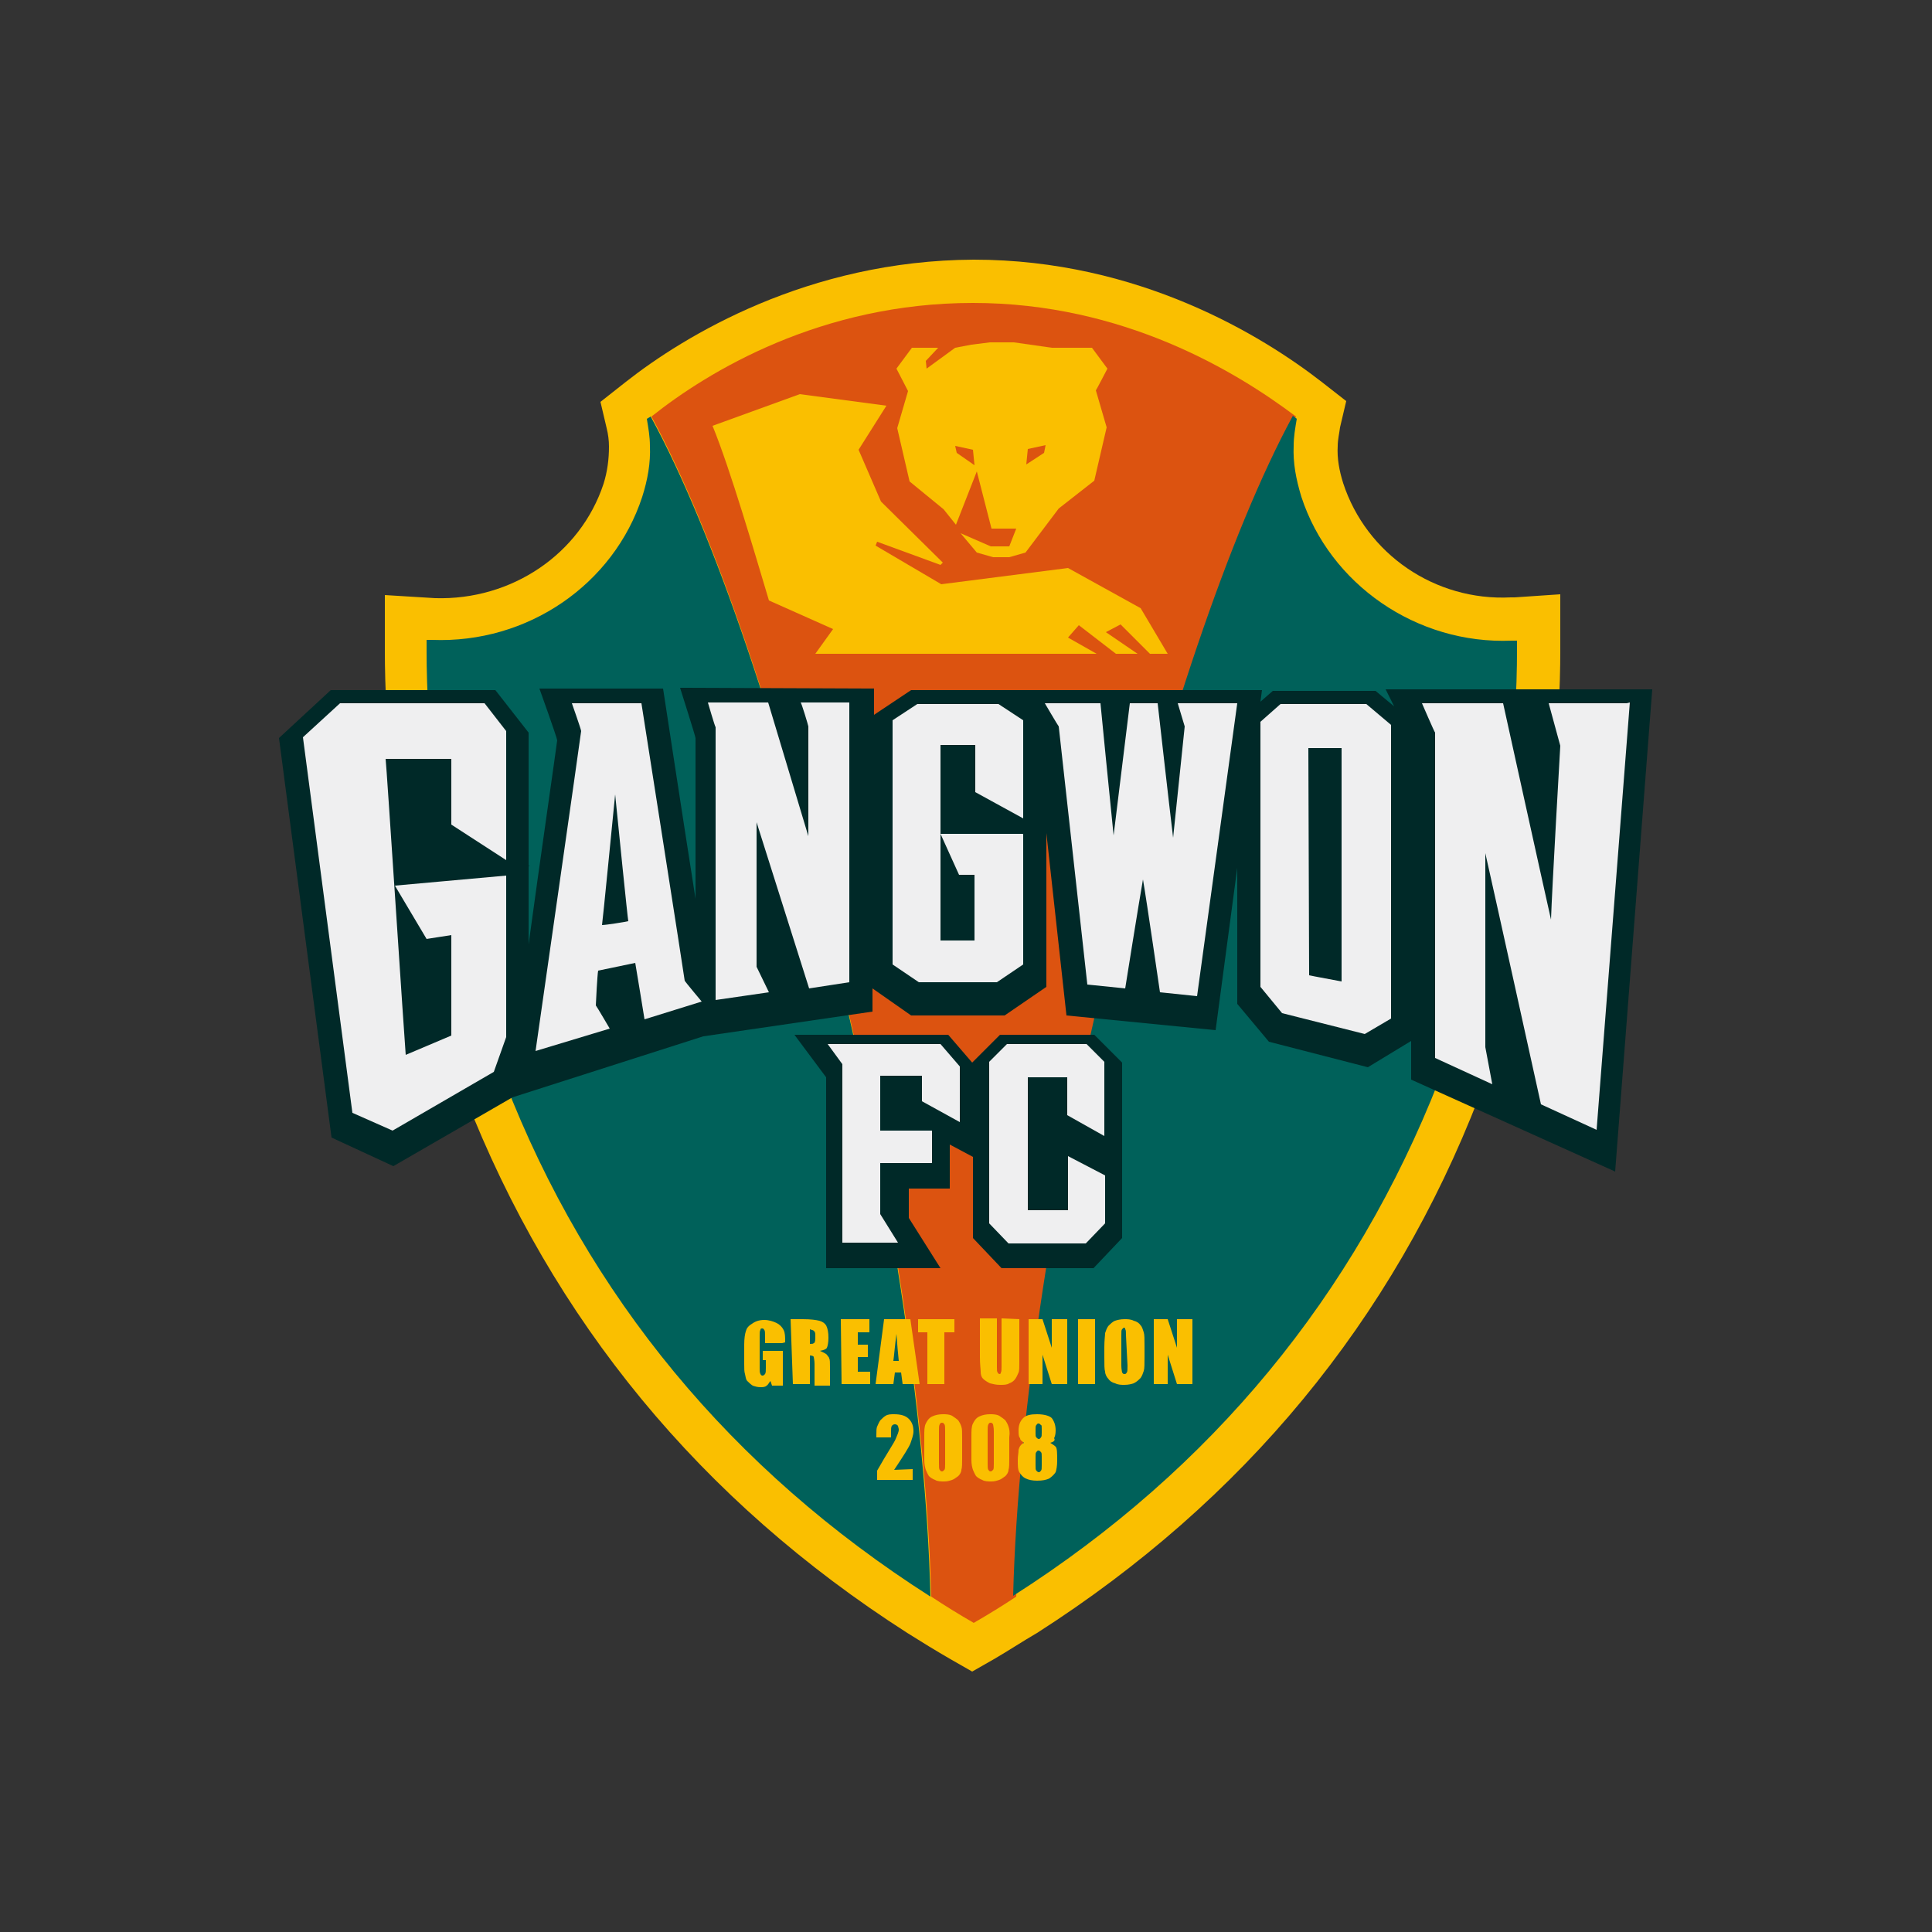 <?xml version="1.0" encoding="utf-8"?>
<!-- Generator: Adobe Illustrator 25.1.0, SVG Export Plug-In . SVG Version: 6.00 Build 0)  -->
<svg version="1.1" id="Layer_1" xmlns="http://www.w3.org/2000/svg" xmlns:xlink="http://www.w3.org/1999/xlink" x="0px" y="0px"
	 viewBox="0 0 250 250" style="enable-background:new 0 0 250 250;" xml:space="preserve">
<rect x="0" y="0" width="250" height="250" fill="#333333" stroke="none"/>
<style type="text/css">
	.st0{fill:none;}
	.st1{fill:#FABF00;}
	.st2{fill:#DC5310;}
	.st3{fill:#00615A;}
	.st4{fill:#002928;}
	.st5{fill:#EFEFF0;}
</style>
<g id="Layer_1_1_">
	<rect x="33.7" y="33.7" class="st0" width="182.6" height="182.6"/>
	<g>
		<path class="st1" d="M201.9,76.9l-5.9,0.4h-0.5c-9.8,0.5-18.7-5.6-21.7-14.8c-0.5-1.6-0.8-3.2-0.7-4.8c0-0.8,0.2-1.6,0.3-2.4
			l0.8-3.4l-3.2-2.5c-7.6-5.9-23.6-15.8-45-15.8c-21.5,0.1-37.5,9.9-45,15.8l-3.3,2.6l0.8,3.4c0.2,0.8,0.3,1.6,0.3,2.4
			c0,1.6-0.2,3.2-0.7,4.8c-3,9.1-11.9,15.1-21.8,14.8L49.8,77v7.4c0,7.3,0.8,32.7,10.4,57.5c11.3,29,30.5,52.3,57.2,69.4
			c1.9,1.2,3.7,2.3,5.6,3.4l2.8,1.6l2.8-1.6c1.9-1.1,3.7-2.3,5.6-3.4c26.7-17.1,46-40.4,57.2-69.4c9.7-24.8,10.5-50.3,10.5-57.5
			L201.9,76.9L201.9,76.9z"/>
		<path class="st2" d="M125.9,39.2c-19.6,0-34.2,8.8-41.6,14.7c16.4,30.2,35,104.9,36.2,152.7c1.8,1.2,3.6,2.3,5.5,3.4
			c1.9-1.1,3.7-2.2,5.5-3.4c1.2-47.9,19.7-122.5,36.2-152.7C160,48.1,145.4,39.2,125.9,39.2z"/>
		<path class="st3" d="M196.3,82.9c-0.2,0-0.5,0-0.7,0c-12.3,0.5-23.5-7.3-27.2-18.6c-0.7-2.3-1.1-4.4-1-6.6c0-1.2,0.2-2.3,0.4-3.5
			c-0.2-0.2-0.3-0.2-0.5-0.4c-16.4,30.2-35,104.9-36.2,152.7c25.7-16.4,44.2-38.9,55.1-66.7c9-23,10.1-47.1,10.1-55.5
			c0-0.2,0-0.5,0-0.8C196.3,83.3,196.3,83.1,196.3,82.9L196.3,82.9z M83.7,54.2c0.2,1.2,0.4,2.3,0.4,3.5c0.1,2.2-0.3,4.4-1,6.6
			c-3.7,11.3-14.8,19-27.2,18.5c-0.2,0-0.5,0-0.7,0c0,0.2,0,0.5,0,0.8c0,0.2,0,0.5,0,0.8c0,8.4,1.1,32.5,10.1,55.5
			c10.8,27.9,29.4,50.3,55.1,66.7c-1.2-47.9-19.7-122.5-36.2-152.7C84,54,83.9,54.1,83.7,54.2z"/>
		<g>
			<path class="st4" d="M117.6,157.6v-3.8h5.3v-5.7l3,1.6v10.5l3.7,3.9h11.9l3.7-3.9v-22.7l-3.6-3.6h-12.2l-3.6,3.6l-3.1-3.6h-19.9
				l4.1,5.5v24.7h14.8L117.6,157.6z"/>
			<path class="st4" d="M157.3,133.3c0,0,1.6-12,2.8-21v17.6l4.1,4.9l12.8,3.3l5.6-3.4v5l26.4,11.9l4.8-62.4h-34.5l1.1,2.2
				c-1.1-0.9-2.4-2-2.4-2h-13.3l-1.6,1.4l0.2-1.5h-45.4l-4.8,3.2v-3.4l-25.1-0.1c0,0,2,6.3,2,6.5v20.8c-1.5-9.5-4.2-27.2-4.2-27.2
				H69.8c0,0,2.3,6.4,2.3,6.7c0,0.2-2.3,16.1-3.7,26.4v-10.1h0.2c0,0-0.1,0-0.2-0.1V94.8l-4.3-5.5H42.8l-6.7,6.2l6.8,51.7l8,3.7
				l15.4-8.9l24.7-7.9l21.9-3.2v-3l5,3.5H130l5.4-3.7v-19.9l2.6,23.6L157.3,133.3L157.3,133.3z"/>
		</g>
		<g>
			<path class="st5" d="M143,152.1v6.2l-2.5,2.6h-10l-2.5-2.6v-20.9l2.3-2.3h10.3l2.3,2.3v9.6l-4.8-2.7v-4.9H133v17.2h5.2v-7
				L143,152.1z M121.7,135.1h-14.6l1.9,2.6v23.1h7.2l-2.3-3.7v-6.6h6.7v-4.2h-6.7v-7.1h5.4v3.3l4.9,2.7V138L121.7,135.1z"/>
		</g>
		<g>
			<path class="st5" d="M83,91H74c0,0,1.2,3.4,1.2,3.6c0,0.2-5.9,41.4-5.9,41.4l9.6-2.9c0,0-1.7-2.9-1.8-3c0-0.2,0.2-4.1,0.3-4.5
				c0.4-0.1,4.4-0.9,4.8-1c0.1,0.5,1.2,7.3,1.2,7.3l7.4-2.3c0,0-2.1-2.5-2.2-2.7C88.6,126.7,83,91,83,91L83,91z M81.3,119.2
				c-0.4,0.1-2.9,0.5-3.4,0.5c0.1-0.6,1.3-12.9,1.7-16.9C80,106.8,81.2,118.7,81.3,119.2z M104.6,94v14.2c-0.9-3-5.2-17.3-5.2-17.3
				h-7.8c0,0,0.9,3.1,1,3.2v35.3l6.9-1c0,0-1.5-3.1-1.6-3.3v-18.7l6.8,21.5l5.2-0.8V90.9h-6.3C103.7,90.9,104.6,93.9,104.6,94
				L104.6,94z M152.4,91c0,0,0.9,3,0.9,3c0,0.1-1.1,10.5-1.5,14.4c-0.5-4.1-2-17.4-2-17.4h-3.6l-2.1,17.1
				c-0.4-3.8-1.7-17.1-1.7-17.1h-7.2c0,0,1.7,2.9,1.8,3l3.7,33.4l4.9,0.5c0,0,1.8-11.3,2.3-14.1c0.5,2.9,2.2,14.6,2.2,14.6l4.8,0.5
				l5.2-37.9L152.4,91L152.4,91z M210.5,91h-10.1c0,0,1.5,5.5,1.5,5.5s-1.1,19-1.2,22.5c-0.8-3.5-6.2-28-6.2-28H184
				c0,0,1.6,3.7,1.7,3.8v42.1l7.4,3.4l-0.9-4.8c0,0,0-20.7,0-25.1c1,4.4,7.2,32.5,7.2,32.5l7.2,3.3l4.3-55.3L210.5,91L210.5,91z
				 M165.7,91.1l-2.6,2.3v34.3l2.8,3.4l10.7,2.7l3.4-2V93.8l-3.2-2.7H165.7L165.7,91.1z M169.3,96.8h4.3V127
				c-0.5-0.1-3.8-0.7-4.2-0.8L169.3,96.8L169.3,96.8z M121.7,121.7V96.4h4.5v6.1l6.2,3.4V93.2l-3.2-2.1h-10.5l-3.2,2.1v31.6l3.4,2.3
				h10.1l3.4-2.3v-16.9h-10.7l2.4,5.3h2v8.5H121.7L121.7,121.7z M65.5,111.3V94.6L62.7,91H44l-4.8,4.4l6.4,48.6l5.2,2.3l13.1-7.6
				l1.6-4.5v-20.9l-14.4,1.3l4.1,6.9l3.2-0.5v13c-1.2,0.5-5.4,2.3-5.9,2.5c-0.1-0.9-2.5-37.7-2.6-38.3h8.5v8.5L65.5,111.3z"/>
		</g>
		<g>
			<path class="st1" d="M101.2,173.8H99V173c0-0.5,0-0.8-0.1-0.9c-0.1-0.2-0.2-0.2-0.3-0.2c-0.2,0-0.2,0.1-0.2,0.2
				c-0.1,0.1-0.1,0.4-0.1,0.8v4.1c0,0.4,0,0.6,0.1,0.8c0.1,0.2,0.2,0.2,0.3,0.2s0.2-0.1,0.3-0.2c0.1-0.2,0.1-0.4,0.1-0.8v-1h-0.4
				v-1.2h2.6v4.5h-1.4l-0.2-0.6c-0.2,0.2-0.3,0.5-0.5,0.6c-0.2,0.2-0.5,0.2-0.8,0.2c-0.4,0-0.7-0.1-1-0.2c-0.3-0.2-0.5-0.4-0.7-0.6
				c-0.2-0.2-0.2-0.5-0.3-0.9c-0.1-0.3-0.1-0.7-0.1-1.3v-2.5c0-0.8,0.1-1.4,0.2-1.7c0.1-0.4,0.3-0.7,0.8-1c0.4-0.3,0.9-0.5,1.6-0.5
				c0.6,0,1.2,0.2,1.6,0.4s0.7,0.5,0.9,0.9c0.2,0.4,0.2,0.9,0.2,1.6L101.2,173.8L101.2,173.8z M105.3,172.2c0.1,0.1,0.2,0.2,0.2,0.5
				v0.5c0,0.4-0.1,0.6-0.2,0.6c-0.1,0.1-0.2,0.1-0.5,0.1v-1.9C105,172.1,105.2,172.1,105.3,172.2z M102.6,179.1h2.2v-3.7
				c0.3,0,0.5,0.1,0.5,0.2s0.1,0.4,0.1,0.9v2.8h2V177c0-0.7,0-1.1-0.1-1.2c0-0.2-0.2-0.3-0.3-0.5c-0.2-0.2-0.5-0.3-0.9-0.5
				c0.5-0.1,0.8-0.2,0.9-0.4s0.2-0.7,0.2-1.3c0-0.7-0.1-1.2-0.3-1.6c-0.2-0.3-0.5-0.5-0.9-0.6c-0.4-0.1-1.1-0.2-2.1-0.2h-1.6
				L102.6,179.1L102.6,179.1z M108.8,170.7h3.7v1.7H111v1.6h1.3v1.6H111v1.9h1.6v1.6h-3.7L108.8,170.7L108.8,170.7z M115.6,176.1
				c0.1-0.7,0.2-2,0.4-3.5c0.1,1.4,0.2,2.6,0.3,3.5H115.6L115.6,176.1z M114.4,170.7l-1.1,8.4h2.3l0.2-1.5h0.8l0.2,1.5h2.2l-1.2-8.4
				H114.4L114.4,170.7z M123.5,170.7v1.7h-1.3v6.7H120v-6.7h-1.2v-1.7H123.5L123.5,170.7z M131.9,170.7v5.6c0,0.6,0,1.1-0.1,1.3
				c-0.1,0.2-0.2,0.5-0.4,0.8s-0.5,0.5-0.8,0.6c-0.3,0.2-0.7,0.2-1.2,0.2c-0.5,0-0.9-0.1-1.3-0.2c-0.4-0.2-0.7-0.4-0.9-0.6
				s-0.3-0.5-0.3-0.9c0-0.3-0.1-0.9-0.1-1.9v-5h2.2v6.3c0,0.4,0,0.6,0.1,0.7c0,0.1,0.2,0.2,0.2,0.2c0.2,0,0.2-0.1,0.2-0.2
				c0.1-0.1,0.1-0.4,0.1-0.8v-6.2L131.9,170.7L131.9,170.7z M138.1,170.7v8.4h-2l-1.2-3.8v3.8h-1.8v-8.4h1.8l1.2,3.7v-3.7H138.1
				L138.1,170.7z M141.7,170.7v8.4h-2.2v-8.4H141.7z M145.9,176.7c0,0.5,0,0.8-0.1,0.9c-0.1,0.2-0.2,0.2-0.3,0.2
				c-0.2,0-0.2-0.1-0.3-0.2c0-0.1-0.1-0.4-0.1-0.9v-3.9c0-0.5,0-0.7,0.1-0.8s0.2-0.2,0.2-0.2c0.2,0,0.2,0.1,0.2,0.2
				c0.1,0.1,0.1,0.4,0.1,0.8L145.9,176.7L145.9,176.7z M148.1,174.2c0-0.9,0-1.5-0.1-1.8c-0.1-0.3-0.2-0.7-0.4-0.9
				c-0.2-0.3-0.5-0.5-0.9-0.6c-0.4-0.2-0.8-0.2-1.2-0.2c-0.5,0-0.9,0.1-1.2,0.2s-0.6,0.4-0.9,0.7c-0.2,0.3-0.3,0.6-0.4,0.9
				c0,0.3-0.1,0.9-0.1,1.8v1.4c0,0.9,0,1.5,0.1,1.8c0,0.3,0.2,0.7,0.4,0.9c0.2,0.3,0.5,0.5,0.9,0.6c0.4,0.2,0.8,0.2,1.2,0.2
				c0.5,0,0.9-0.1,1.2-0.2c0.4-0.2,0.6-0.4,0.9-0.7c0.2-0.3,0.3-0.6,0.4-0.9s0.1-0.9,0.1-1.8V174.2L148.1,174.2z M154.3,170.7v8.4
				h-2l-1.2-3.8v3.8h-1.8v-8.4h1.8l1.2,3.7v-3.7H154.3z M118.1,190.1v1.4h-4.6v-1.2c1.3-2.3,2.2-3.6,2.4-4.1
				c0.2-0.5,0.4-0.9,0.4-1.2c0-0.2-0.1-0.4-0.1-0.5c-0.1-0.1-0.2-0.2-0.4-0.2c-0.2,0-0.3,0.1-0.4,0.2c-0.1,0.2-0.1,0.4-0.1,0.7v0.8
				h-1.9v-0.3c0-0.5,0-0.9,0.1-1.1c0.1-0.2,0.2-0.5,0.4-0.8c0.2-0.2,0.5-0.5,0.7-0.6c0.3-0.2,0.7-0.2,1.1-0.2c0.9,0,1.5,0.2,1.9,0.6
				s0.6,0.9,0.6,1.6c0,0.5-0.2,1-0.4,1.6c-0.2,0.5-0.9,1.6-2.1,3.4L118.1,190.1L118.1,190.1z M122.3,189.4c0,0.4,0,0.7-0.1,0.8
				c-0.1,0.1-0.2,0.2-0.3,0.2c-0.2,0-0.2-0.1-0.3-0.2c-0.1-0.1-0.1-0.4-0.1-0.9v-4.1c0-0.5,0-0.7,0.1-0.9c0.1-0.2,0.2-0.2,0.3-0.2
				c0.2,0,0.2,0.1,0.3,0.2c0.1,0.1,0.1,0.4,0.1,0.9V189.4L122.3,189.4z M124.4,184.6c-0.1-0.3-0.2-0.5-0.4-0.8
				c-0.2-0.2-0.5-0.4-0.8-0.6c-0.4-0.2-0.8-0.2-1.2-0.2c-0.5,0-1,0.1-1.4,0.3c-0.4,0.2-0.6,0.5-0.8,0.9c-0.2,0.4-0.2,0.9-0.2,1.7v3
				c0,0.6,0.1,1,0.2,1.3c0.1,0.2,0.2,0.5,0.4,0.8c0.2,0.2,0.5,0.4,0.8,0.5c0.3,0.2,0.8,0.2,1.2,0.2c0.4,0,0.7-0.1,1-0.2
				c0.3-0.1,0.5-0.3,0.8-0.5c0.2-0.2,0.4-0.5,0.4-0.8c0.1-0.3,0.1-0.8,0.1-1.4V186C124.5,185.3,124.5,184.9,124.4,184.6z
				 M128.6,189.4c0,0.4,0,0.7-0.1,0.8c-0.1,0.1-0.2,0.2-0.3,0.2c-0.2,0-0.2-0.1-0.3-0.2c-0.1-0.1-0.1-0.4-0.1-0.9v-4.1
				c0-0.5,0-0.7,0.1-0.9c0.1-0.2,0.2-0.2,0.3-0.2c0.2,0,0.2,0.1,0.3,0.2c0,0.1,0.1,0.4,0.1,0.9V189.4L128.6,189.4z M130.5,184.6
				c-0.1-0.3-0.2-0.5-0.4-0.8c-0.2-0.2-0.5-0.4-0.8-0.6c-0.4-0.2-0.8-0.2-1.2-0.2c-0.5,0-1,0.1-1.4,0.3c-0.4,0.2-0.6,0.5-0.8,0.9
				c-0.2,0.4-0.2,0.9-0.2,1.7v3c0,0.6,0.1,1,0.2,1.3c0.1,0.2,0.2,0.5,0.4,0.8c0.2,0.2,0.5,0.4,0.8,0.5c0.3,0.2,0.8,0.2,1.2,0.2
				c0.4,0,0.7-0.1,1-0.2c0.3-0.1,0.5-0.3,0.8-0.5c0.2-0.2,0.4-0.5,0.4-0.8c0.1-0.3,0.1-0.8,0.1-1.4V186
				C130.7,185.3,130.6,184.9,130.5,184.6L130.5,184.6z M135.9,186.7c0.3,0.2,0.5,0.3,0.7,0.5c0.2,0.2,0.2,0.9,0.2,1.8
				c0,0.7-0.1,1.2-0.2,1.5c-0.2,0.3-0.4,0.5-0.8,0.8c-0.4,0.2-0.9,0.3-1.6,0.3c-0.6,0-1.1-0.1-1.5-0.3c-0.4-0.2-0.6-0.5-0.8-0.8
				c-0.2-0.3-0.2-0.9-0.2-1.6c0-0.5,0.1-0.9,0.1-1.3c0.1-0.4,0.3-0.7,0.7-0.9c-0.2-0.2-0.5-0.3-0.5-0.6c-0.2-0.2-0.2-0.6-0.2-1
				c0-0.7,0.2-1.2,0.6-1.6c0.4-0.4,1-0.5,1.8-0.5c0.9,0,1.6,0.2,1.9,0.5c0.3,0.4,0.5,0.9,0.5,1.6c0,0.5-0.1,0.8-0.2,1
				C136.6,186.4,136.3,186.6,135.9,186.7L135.9,186.7z M134.8,184.9c0-0.3,0-0.5-0.1-0.5c-0.1-0.1-0.2-0.2-0.3-0.2
				c-0.2,0-0.2,0.1-0.3,0.2c-0.1,0.1-0.1,0.3-0.1,0.5v0.6c0,0.2,0,0.4,0.1,0.5c0.1,0.1,0.2,0.2,0.3,0.2c0.2,0,0.2-0.1,0.3-0.2
				c0.1-0.1,0.1-0.3,0.1-0.6V184.9L134.8,184.9z M134.8,188.5c0-0.3,0-0.5-0.1-0.6s-0.2-0.2-0.3-0.2c-0.2,0-0.2,0.1-0.3,0.2
				c-0.1,0.1-0.1,0.3-0.1,0.6v1.1c0,0.4,0,0.6,0.1,0.7c0.1,0.1,0.2,0.2,0.3,0.2c0.2,0,0.2-0.1,0.3-0.2c0.1-0.1,0.1-0.3,0.1-0.7
				V188.5L134.8,188.5z"/>
		</g>
		<path class="st1" d="M143.3,47.7l-2-2.7h-5.2l-4.9-0.7h-3.1l-2.4,0.3l-2.1,0.4l-3.7,2.7l-0.1-1l1.6-1.7H118l-2,2.7l1.5,2.9
			l-1.4,4.8l1.6,6.9l4.4,3.6l1.6,2l2.7-6.9l1.9,7.4h3.2l-0.9,2.3h-2.4l-3.9-1.7l2.1,2.5l2.1,0.6h2.1l2.1-0.6l4.3-5.7l4.6-3.6
			l1.6-6.9l-1.4-4.8C141.8,50.6,143.3,47.7,143.3,47.7z M123.8,58.6l-0.2-0.9l2.3,0.5l0.2,2L123.8,58.6z M135.1,58.6l-2.3,1.5l0.2-2
			l2.3-0.5L135.1,58.6z"/>
		<path class="st1" d="M99.5,77.7l8.3,3.7l-2.3,3.2h36.4l-3.7-2.1l1.4-1.6l4.8,3.7h2.8l-4.1-2.8l1.9-1l3.8,3.8h2.3l-3.5-5.9
			l-9.4-5.2l-16.4,2.1l-8.5-5l0.2-0.5l8.2,3l0.3-0.3l-8-7.9l-2.9-6.7l3.6-5.7l-11.2-1.5l-11.3,4.1C94.5,60.7,97.7,71.7,99.5,77.7
			L99.5,77.7z"/>
	</g>
</g>
<g id="레이어_1">
</g>
<rect x="8" y="34.8" class="st0" width="234" height="180.4"/>
</svg>
